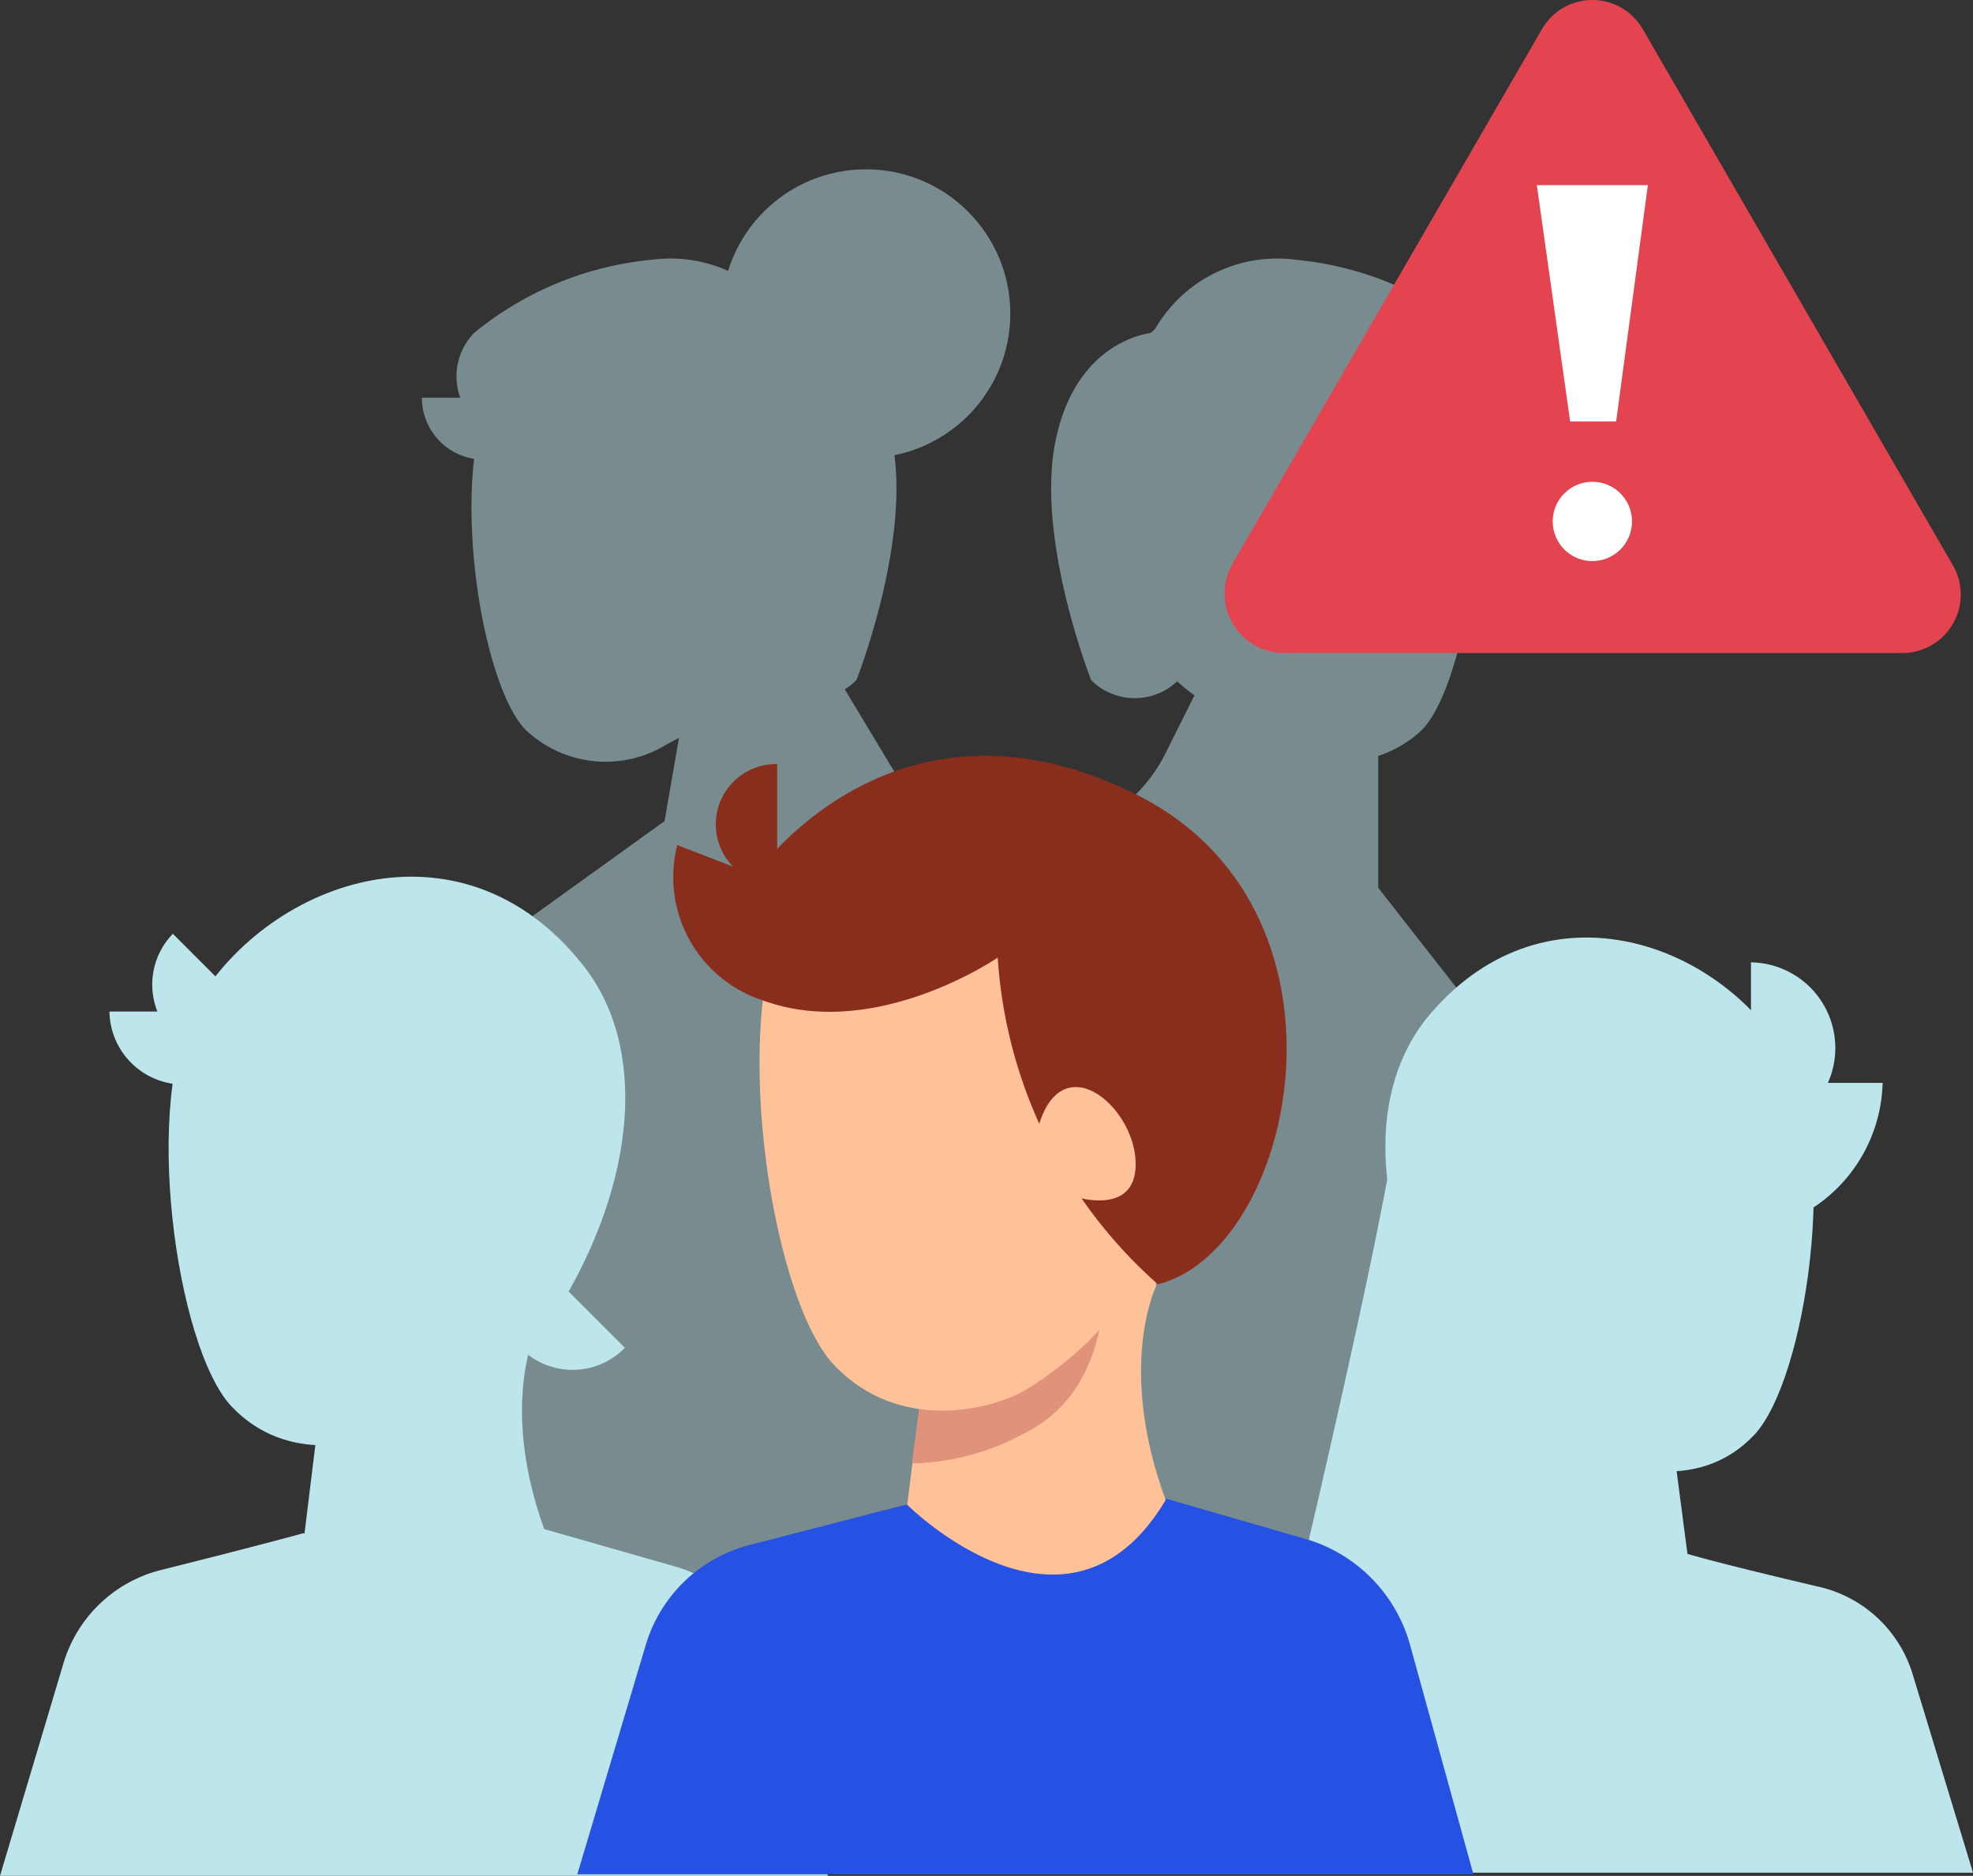 <svg xmlns="http://www.w3.org/2000/svg" width="99.998" height="95.074" viewBox="0 0 99.998 95.074">
    <rect x="0" y="0" width="99.998" height="95.074" fill="#333333" stroke="none"/>
    <defs>
        <style>
            .prefix__cls-2{fill:#bde5ec}.prefix__cls-4{fill:#ffc298}.prefix__cls-6{fill:#892e1d}.prefix__cls-8{fill:#fff}
        </style>
    </defs>
    <g id="prefix__Crowd_public" data-name="Crowd public">
        <g id="prefix__Groupe_71" data-name="Groupe 71" transform="translate(21.382 8.581)" style="opacity:.5">
            <g id="prefix__Groupe_69" data-name="Groupe 69" transform="translate(0 4.554)">
                <path id="prefix__Tracé_131" d="M33.539 50.278a5.893 5.893 0 0 0 6.993.884c1.768-1.045 5.225-2.251 6.993-5.145 3.215-5.386 3.778-11.093.884-14.63-5.145-6.431-13.263-3.7-16.479 1.688-2.25 4.101-.723 14.711 1.609 17.203z" class="prefix__cls-2" data-name="Tracé 131" transform="translate(-28.314 -26.457)"/>
                <path id="prefix__Tracé_132" d="M33.97 34.9a3.135 3.135 0 0 1-6.27 0" class="prefix__cls-2" data-name="Tracé 132" transform="translate(-27.7 -27.879)"/>
                <path id="prefix__Tracé_133" d="M45.731 43.074a3.126 3.126 0 0 0 4.421 4.426s2.894-7.315 1.768-12.3c-1.125-5.064-4.9-5.305-4.9-5.305a7.152 7.152 0 0 0-7.235-3.7 16.7 16.7 0 0 0-9 3.7 3.154 3.154 0 0 0 0 4.421 3.087 3.087 0 0 0 2.251.884 3.455 3.455 0 0 0 2.251-.884" class="prefix__cls-2" data-name="Tracé 133" transform="translate(-28.127 -26.166)"/>
            </g>
            <g id="prefix__Groupe_70" data-name="Groupe 70" transform="translate(31.894 4.554)">
                <path id="prefix__Tracé_134" d="M86.712 50.278a5.893 5.893 0 0 1-6.993.884c-1.768-1.045-5.225-2.251-6.993-5.145-3.215-5.386-3.778-11.093-.884-14.63 5.145-6.431 13.263-3.7 16.479 1.688 2.25 4.101.722 14.711-1.609 17.203z" class="prefix__cls-2" data-name="Tracé 134" transform="translate(-67.883 -26.457)"/>
                <path id="prefix__Tracé_135" d="M89.5 34.9a3.135 3.135 0 0 0 6.27 0" class="prefix__cls-2" data-name="Tracé 135" transform="translate(-71.716 -27.879)"/>
                <path id="prefix__Tracé_136" d="M73.826 43.074a3.126 3.126 0 0 1-4.421 4.426s-2.894-7.315-1.768-12.3c1.125-5.064 4.9-5.305 4.9-5.305a7.152 7.152 0 0 1 7.235-3.7 16.7 16.7 0 0 1 9 3.7 3.154 3.154 0 0 1 0 4.421 3.087 3.087 0 0 1-2.251.884 3.455 3.455 0 0 1-2.251-.884" class="prefix__cls-2" data-name="Tracé 136" transform="translate(-67.377 -26.166)"/>
            </g>
            <circle id="prefix__Ellipse_30" cx="7.315" cy="7.315" r="7.315" class="prefix__cls-2" data-name="Ellipse 30" transform="translate(15.193)"/>
            <path id="prefix__Tracé_137" d="M76.446 53.684v8.762l7.235 9.244-2.813 31.91H29.1l2.01-37.941 9.164-6.592 1.688-9.726 5.225-.643 4.5 7.476a7.928 7.928 0 0 0 5.627 3.778 7.984 7.984 0 0 0 8.36-4.341l3.135-6.27z" class="prefix__cls-2" data-name="Tracé 137" transform="translate(-27.975 -26.032)"/>
        </g>
        <g id="prefix__Groupe_72" data-name="Groupe 72" transform="translate(60.61 47.517)">
            <path id="prefix__Tracé_138" d="M101.419 107.7c1.367.4 4.341 1.125 6.752 1.688a6.481 6.481 0 0 1 4.662 4.421l3.055 10.048H76.5l2.733-10.128a6.618 6.618 0 0 1 4.5-4.582L90 107.3z" class="prefix__cls-2" data-name="Tracé 138" transform="translate(-76.5 -76.463)"/>
            <path id="prefix__Tracé_139" d="M103.911 98.493l.8 6.109s-6.993 7.074-11.415-.241c2.17-5.868.4-9.4.4-9.4l.322-3.457 6.19.723z" class="prefix__cls-2" data-name="Tracé 139" transform="translate(-79.795 -73.363)"/>
            <path id="prefix__Tracé_140" d="M107.14 94.148c-2.653 2.813-6.431 1.768-7.8 1.045-1.929-1.125-5.868-2.492-7.8-5.707-3.617-6.029-4.18-12.379-1.045-16.4 5.788-7.154 14.791-4.1 18.328 1.929 2.658 4.503.97 16.32-1.683 19.133z" class="prefix__cls-2" data-name="Tracé 140" transform="translate(-78.845 -68.937)"/>
            <path id="prefix__Tracé_141" d="M97.794 89.639S94.9 90.684 94.9 88.192c.08-2.492 3.376-5.225 4.341-1.447" class="prefix__cls-2" data-name="Tracé 141" transform="translate(-80.109 -72.065)"/>
            <path id="prefix__Tracé_142" d="M100.4 78.1a7.8 7.8 0 0 0 15.595 0" class="prefix__cls-2" data-name="Tracé 142" transform="translate(-81.188 -70.735)"/>
            <path id="prefix__Tracé_143" d="M111.5 79.181a4.341 4.341 0 0 0 0-8.681" class="prefix__cls-2" data-name="Tracé 143" transform="translate(-83.365 -69.244)"/>
            <path id="prefix__Tracé_144" d="M84 103.56a7.57 7.57 0 1 0 8.6-12.46" class="prefix__cls-2" data-name="Tracé 144" transform="translate(-77.971 -73.285)"/>
            <path id="prefix__Tracé_145" d="M82.1 106.483s5.305-22.183 5.707-26.768c.4-4.662 10.691 2.492 10.691 2.492v25.562" class="prefix__cls-2" data-name="Tracé 145" transform="translate(-77.599 -70.742)"/>
        </g>
        <g id="prefix__Groupe_73" data-name="Groupe 73" transform="translate(0 44.431)">
            <path id="prefix__Tracé_146" d="M16.453 106.441c-1.447.4-4.582 1.206-7.154 1.849a6.912 6.912 0 0 0-4.984 4.743L1.1 123.8h41.961l-2.894-10.771a7.05 7.05 0 0 0-4.823-4.9l-6.753-1.929z" class="prefix__cls-2" data-name="Tracé 146" transform="translate(-1.1 -73.161)"/>
            <path id="prefix__Tracé_147" d="M21.1 96.556l-.8 6.511s7.476 7.476 12.138-.241c-2.251-6.27-.4-10.048-.4-10.048L31.634 89l-6.592.8z" class="prefix__cls-2" data-name="Tracé 147" transform="translate(-4.866 -69.787)"/>
            <path id="prefix__Tracé_148" d="M14.921 91.948c2.813 2.974 6.833 1.929 8.28 1.045 2.09-1.206 6.27-2.653 8.36-6.109 3.858-6.35 4.5-13.183 1.125-17.363-6.109-7.636-15.755-4.341-19.533 2.01-2.814 4.822-1.045 17.443 1.768 20.417z" class="prefix__cls-2" data-name="Tracé 148" transform="translate(-3.185 -65.098)"/>
            <path id="prefix__Tracé_149" d="M29.427 87.161s3.135 1.125 3.055-1.527-3.537-5.627-4.582-1.527" class="prefix__cls-2" data-name="Tracé 149" transform="translate(-6.357 -68.43)"/>
            <path id="prefix__Tracé_150" d="M15.476 73.6a3.688 3.688 0 0 1-3.7 3.7A3.757 3.757 0 0 1 8 73.6" class="prefix__cls-2" data-name="Tracé 150" transform="translate(-2.453 -66.766)"/>
            <path id="prefix__Tracé_151" d="M16.96 73.925a3.695 3.695 0 0 1-5.225-5.225" class="prefix__cls-2" data-name="Tracé 151" transform="translate(-2.973 -65.805)"/>
            <path id="prefix__Tracé_152" d="M38.96 93.525a3.695 3.695 0 1 1-5.225-5.225" class="prefix__cls-2" data-name="Tracé 152" transform="translate(-7.289 -69.649)"/>
        </g>
        <path id="prefix__Tracé_153" d="M54.14 104.622c-1.608.4-4.984 1.286-7.8 2.01a7.421 7.421 0 0 0-5.386 5.145L37.5 123.351h45.417L79.7 111.7a7.749 7.749 0 0 0-5.145-5.305l-7.235-2.09z" data-name="Tracé 153" transform="translate(-8.24 -28.357)" style="fill:#2652e4"/>
        <path id="prefix__Tracé_154" d="M59.184 94.019l-.884 6.993s8.119 8.119 13.1-.241c-2.492-6.752-.482-10.852-.482-10.852L70.6 85.9l-7.154.8z" class="prefix__cls-4" data-name="Tracé 154" transform="translate(-12.32 -24.748)"/>
        <path id="prefix__Tracé_155" d="M68.568 88.553c0-.161 2.09-1.447 2.09-1.608l-.08-1.045-7.154.8-4.18 7.315-.643 4.9a12.379 12.379 0 0 0 5.547-1.447c3.134-1.52 4.179-4.414 4.42-8.915z" data-name="Tracé 155" transform="translate(-12.379 -24.748)" style="fill:#e1927a"/>
        <path id="prefix__Tracé_156" d="M52.776 89.967c3.3 3.457 7.958 2.251 9.646 1.286 2.412-1.447 6.27-4.662 7.154-9.325.8-4.662.8-8.6-2.492-12.942s-16-3.457-16.4-2.733C47.31 71.72 49.48 86.51 52.776 89.967z" class="prefix__cls-4" data-name="Tracé 156" transform="translate(-10.494 -20.776)"/>
        <path id="prefix__Tracé_157" d="M43.756 62a6.575 6.575 0 0 0 4.344 7.874c5.707 2.09 11.9-2.17 11.9-2.17a24.184 24.184 0 0 0 8.119 16.559c6.993-1.768 10.691-18.971-1.125-24.839-12.3-6.109-19.292 4.1-19.292 4.1z" class="prefix__cls-6" data-name="Tracé 157" transform="translate(-9.432 -19.172)"/>
        <path id="prefix__Tracé_158" d="M68.188 83.859s3.376 1.206 3.3-1.688-3.858-6.029-4.984-1.608" class="prefix__cls-4" data-name="Tracé 158" transform="translate(-13.929 -23.269)"/>
        <path id="prefix__Tracé_159" d="M49.355 64.109a3.055 3.055 0 1 1 0-6.109" class="prefix__cls-6" data-name="Tracé 159" transform="translate(-9.966 -19.275)"/>
        <path id="prefix__Tracé_160" d="M94.38 11.332L78.7 38.422a3.017 3.017 0 0 0 2.572 4.5h31.35a2.965 2.965 0 0 0 2.572-4.5l-15.67-27.09a2.948 2.948 0 0 0-5.144 0z" data-name="Tracé 160" transform="translate(-16.246 -9.825)" style="fill:#e44450"/>
        <g id="prefix__Groupe_74" data-name="Groupe 74" transform="translate(77.892 9.385)">
            <path id="prefix__Tracé_161" d="M103.627 21.5l-1.608 11.977h-2.331L98 21.5z" class="prefix__cls-8" data-name="Tracé 161" transform="translate(-98 -21.5)"/>
        </g>
        <circle id="prefix__Ellipse_31" cx="2.01" cy="2.01" r="2.01" class="prefix__cls-8" data-name="Ellipse 31" transform="translate(78.696 24.417)"/>
    </g>
</svg>
